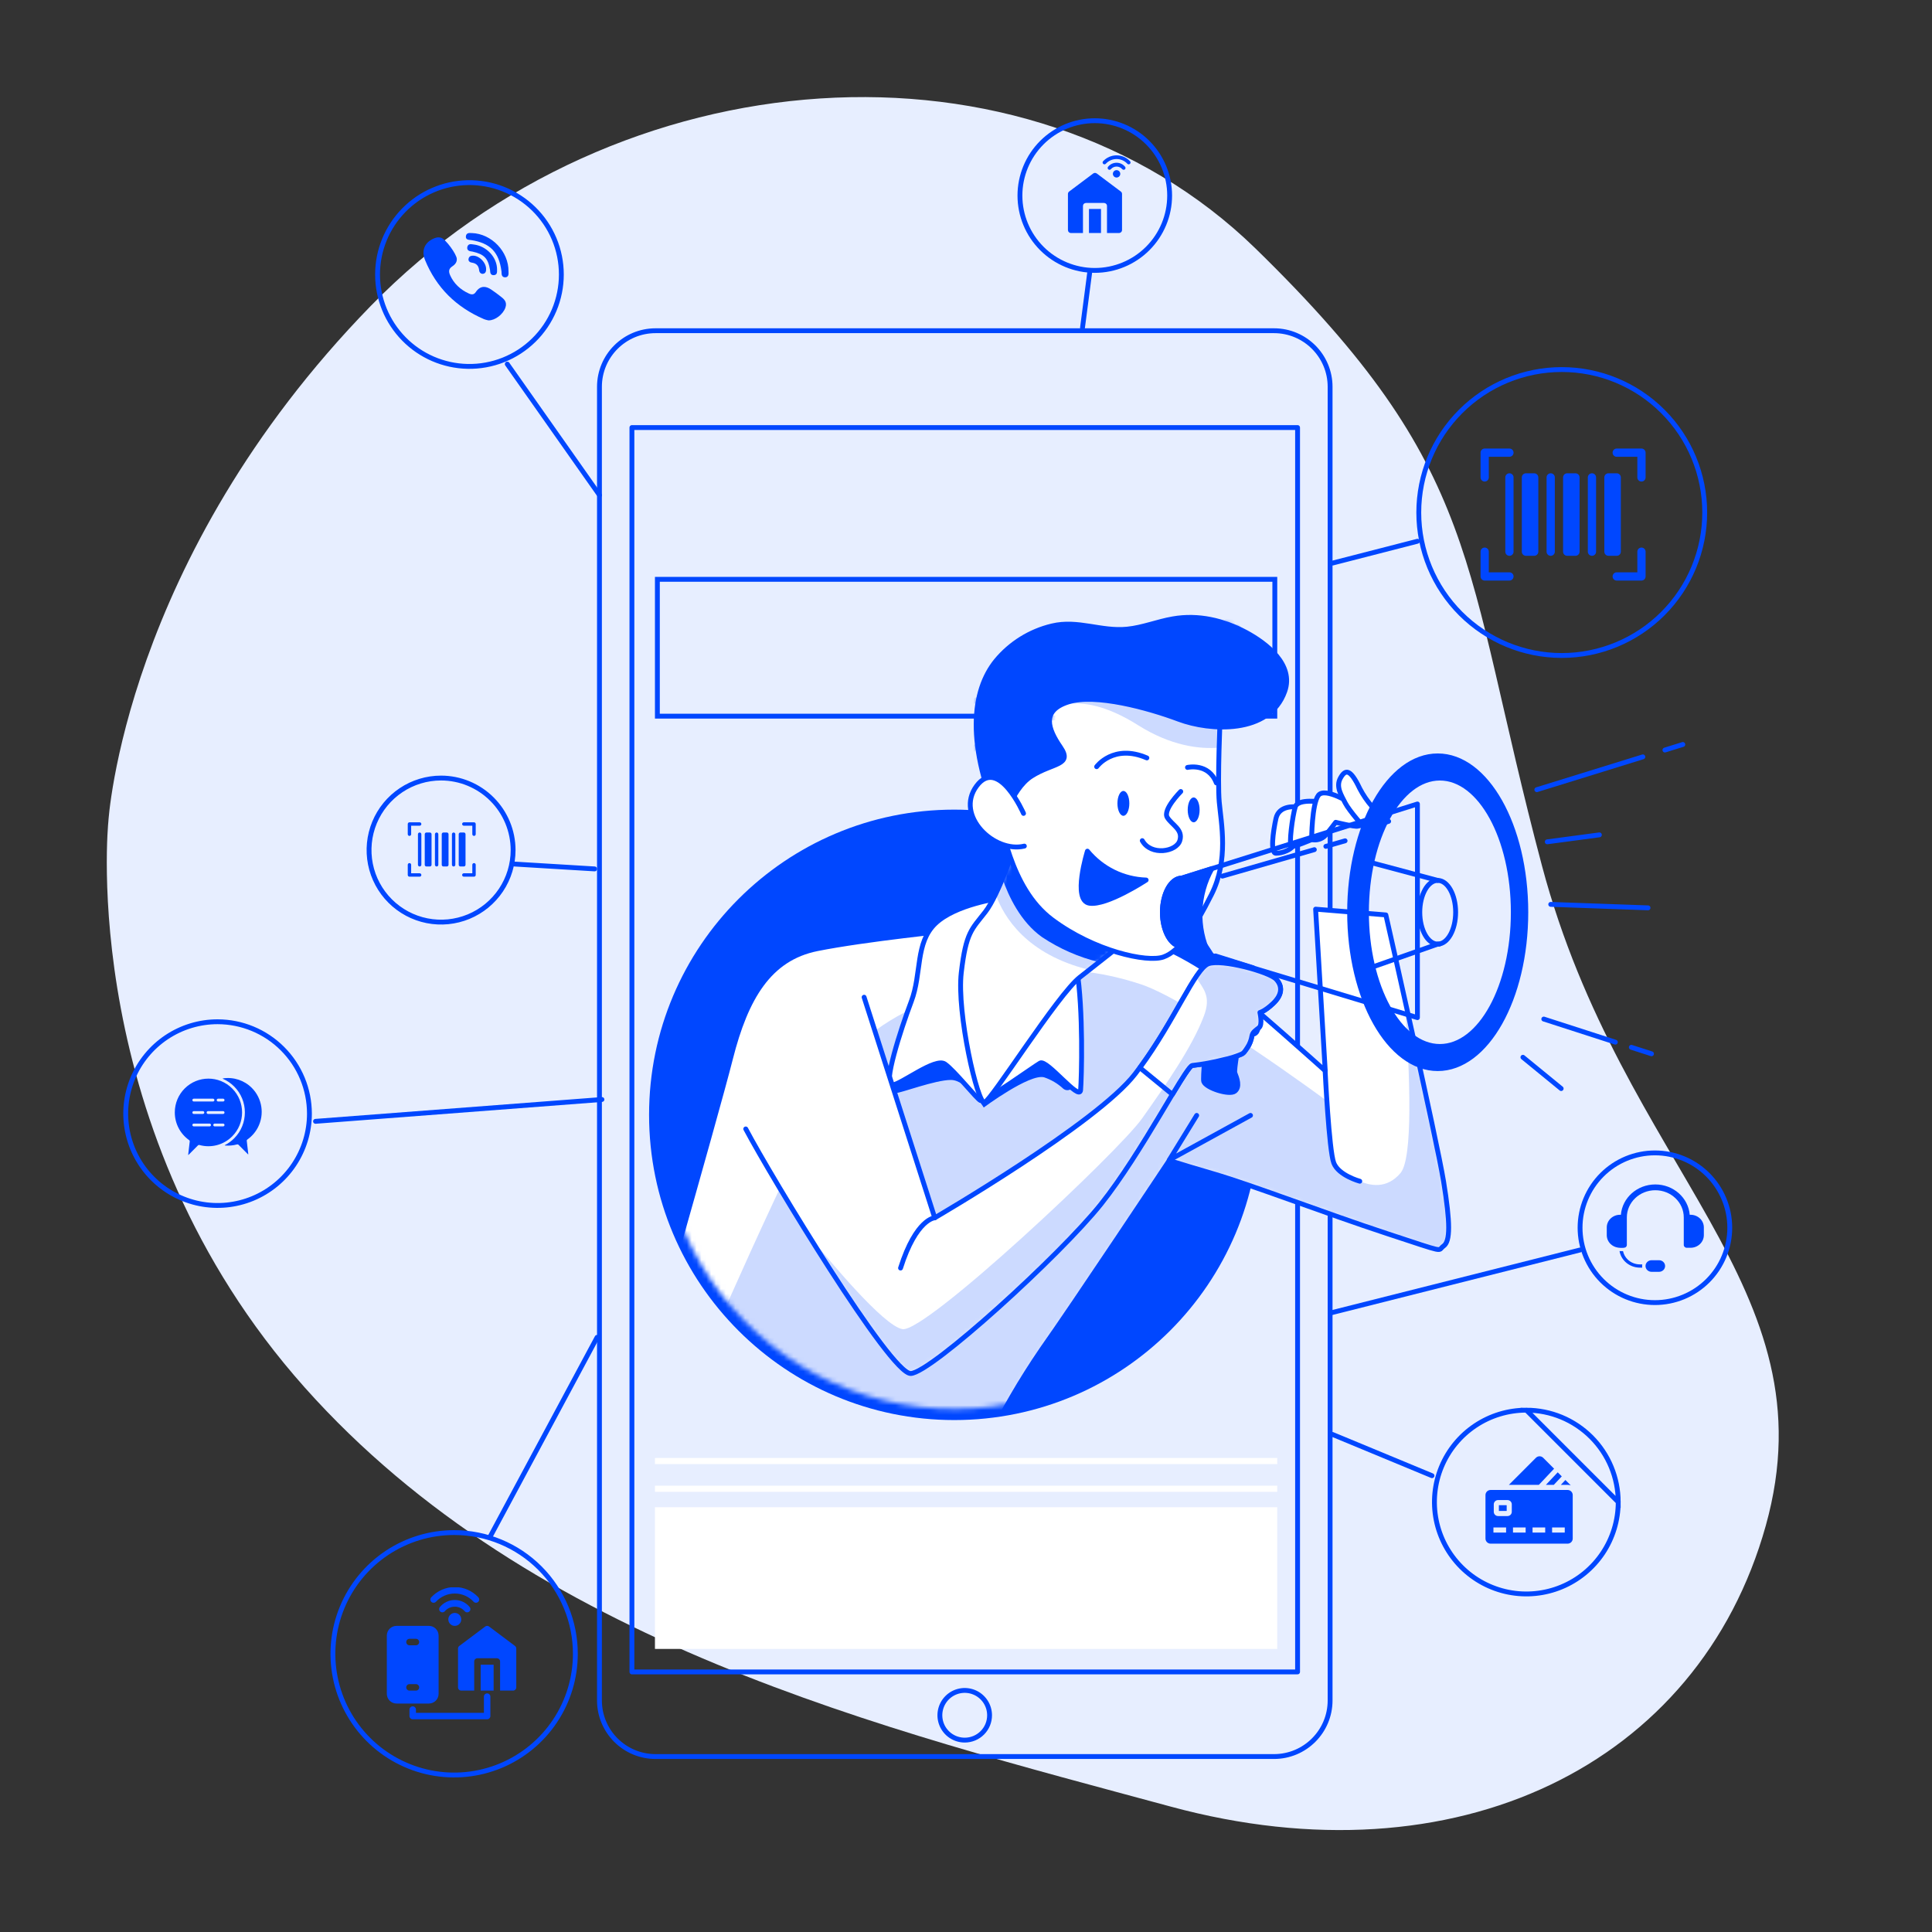 <svg width="398" height="398" viewBox="0 0 398 398" fill="none" xmlns="http://www.w3.org/2000/svg">
<rect x="0" y="0" width="398" height="398" fill="#333333" stroke="none"/>
<path d="M22.317 169.318C22.317 169.318 15.718 232.998 62.754 285.805C109.789 338.612 182.536 356.291 241.217 372.179C299.898 388.067 349.966 363.654 363.753 314.31C377.54 264.966 334.301 240.998 317.649 178.337C300.996 115.676 305.757 97.137 258.649 51.2C211.542 5.263 127.309 10.755 76.365 63.036C25.421 115.318 22.317 169.318 22.317 169.318Z" fill="#E7EEFF"/>
<path d="M106 178L122.5 179" stroke="#0047FF" stroke-linecap="round"/>
<path d="M34.31 213.674C37.422 211.594 41.08 210.485 44.822 210.485C49.839 210.491 54.649 212.486 58.196 216.034C61.743 219.581 63.739 224.391 63.745 229.408C63.745 233.15 62.635 236.808 60.556 239.92C58.477 243.032 55.522 245.457 52.064 246.889C48.606 248.321 44.802 248.696 41.131 247.966C37.461 247.236 34.089 245.434 31.443 242.787C28.796 240.141 26.994 236.769 26.264 233.099C25.534 229.428 25.909 225.623 27.341 222.166C28.773 218.708 31.198 215.753 34.31 213.674Z" stroke="#0047FF"/>
<path fill-rule="evenodd" clip-rule="evenodd" d="M42.848 228.898H45.961C46.121 228.898 46.25 229.028 46.25 229.189C46.25 229.349 46.121 229.479 45.961 229.479H42.848C42.689 229.479 42.559 229.349 42.559 229.189C42.559 229.028 42.689 228.898 42.848 228.898ZM48.247 223.83C51.179 226.776 51.179 231.552 48.247 234.498C47.685 235.063 47.034 235.539 46.317 235.902C46.301 235.91 46.293 235.927 46.296 235.944C46.3 235.961 46.313 235.974 46.331 235.975C47.177 236.054 48.032 235.977 48.848 235.749C48.952 235.721 49.057 235.752 49.128 235.824L49.129 235.823L51.086 237.79C51.098 237.802 51.115 237.805 51.13 237.797C51.145 237.79 51.154 237.775 51.152 237.758L50.833 235.017C50.82 234.9 50.877 234.792 50.971 234.736C50.972 234.735 50.972 234.735 50.973 234.734C51.874 234.095 52.617 233.244 53.131 232.252C54.53 229.551 54.009 226.256 51.88 224.117C50.345 222.574 48.14 221.813 45.915 222.158C45.898 222.161 45.885 222.174 45.883 222.192C45.88 222.209 45.89 222.225 45.906 222.232C46.786 222.613 47.579 223.158 48.247 223.83ZM41.798 228.898C41.958 228.898 42.087 229.028 42.087 229.189C42.087 229.349 41.958 229.479 41.798 229.479H39.916C39.757 229.479 39.627 229.349 39.627 229.189C39.627 229.028 39.757 228.898 39.916 228.898H41.798ZM36.009 229.164C36.009 230.322 36.29 231.414 36.788 232.374C37.301 233.366 38.045 234.217 38.946 234.857C38.947 234.857 38.947 234.858 38.948 234.858C39.041 234.915 39.099 235.023 39.086 235.139L38.767 237.881C38.765 237.897 38.774 237.913 38.789 237.92C38.804 237.927 38.821 237.924 38.833 237.912L40.79 235.946L40.791 235.946C40.862 235.875 40.967 235.843 41.071 235.872C43.503 236.551 46.079 235.856 47.839 234.088C50.545 231.368 50.545 226.959 47.839 224.24C45.133 221.521 40.745 221.521 38.038 224.24C36.784 225.5 36.009 227.241 36.009 229.164ZM39.916 231.463H43.174C43.334 231.463 43.463 231.593 43.463 231.753C43.463 231.913 43.334 232.043 43.174 232.043H39.916C39.757 232.043 39.627 231.913 39.627 231.753C39.627 231.593 39.757 231.463 39.916 231.463ZM44.224 231.463H45.961C46.121 231.463 46.25 231.593 46.25 231.753C46.25 231.913 46.121 232.043 45.961 232.043H44.224C44.064 232.043 43.935 231.913 43.935 231.753C43.935 231.593 44.064 231.463 44.224 231.463ZM43.88 226.915H39.916C39.757 226.915 39.627 226.785 39.627 226.624C39.627 226.464 39.757 226.334 39.916 226.334H43.88C44.039 226.334 44.169 226.464 44.169 226.624C44.169 226.785 44.039 226.915 43.88 226.915ZM44.93 226.915C44.77 226.915 44.641 226.785 44.641 226.624C44.641 226.464 44.77 226.334 44.93 226.334H45.961C46.121 226.334 46.25 226.464 46.25 226.624C46.25 226.785 46.121 226.915 45.961 226.915H44.93Z" fill="#0047FF"/>
<path d="M83.189 43.302C86.656 39.764 91.373 37.725 96.326 37.625C98.844 37.574 101.346 38.026 103.687 38.954C106.028 39.883 108.16 41.269 109.959 43.031C111.757 44.794 113.186 46.897 114.162 49.219C115.137 51.541 115.64 54.033 115.64 56.552C115.64 59.07 115.137 61.563 114.162 63.884C113.186 66.206 111.757 68.31 109.959 70.072C108.16 71.835 106.028 73.221 103.687 74.149C101.346 75.077 98.844 75.529 96.326 75.478C91.373 75.378 86.656 73.34 83.189 69.801C79.721 66.263 77.779 61.506 77.779 56.552C77.779 51.597 79.721 46.841 83.189 43.302Z" stroke="#0047FF"/>
<g clip-path="url(#clip0_45_1135)">
<path d="M102.398 55.553C102.419 53.016 100.258 50.689 97.58 50.367C97.526 50.361 97.468 50.352 97.407 50.341C97.274 50.319 97.137 50.297 96.999 50.297C96.45 50.297 96.303 50.682 96.264 50.913C96.227 51.136 96.263 51.324 96.371 51.471C96.553 51.718 96.872 51.762 97.129 51.797C97.205 51.807 97.276 51.817 97.335 51.831C99.742 52.368 100.552 53.214 100.948 55.599C100.958 55.658 100.962 55.73 100.967 55.806C100.984 56.091 101.02 56.684 101.658 56.684H101.658C101.711 56.684 101.768 56.68 101.827 56.671C102.421 56.581 102.403 56.038 102.394 55.778C102.391 55.704 102.389 55.635 102.395 55.589C102.397 55.577 102.398 55.565 102.398 55.553Z" fill="#0047FF"/>
<path d="M96.843 49.436C96.914 49.441 96.982 49.446 97.038 49.455C100.989 50.062 102.807 51.935 103.31 55.917C103.319 55.985 103.32 56.067 103.322 56.155C103.327 56.466 103.337 57.113 104.032 57.127L104.054 57.127C104.272 57.127 104.445 57.061 104.569 56.931C104.785 56.705 104.77 56.369 104.758 56.098C104.755 56.032 104.752 55.97 104.753 55.915C104.803 51.842 101.278 48.149 97.208 48.011C97.191 48.011 97.175 48.012 97.159 48.014C97.151 48.015 97.136 48.017 97.111 48.017C97.07 48.017 97.02 48.013 96.967 48.009C96.903 48.005 96.831 48 96.757 48C96.109 48 95.986 48.461 95.97 48.735C95.934 49.37 96.548 49.414 96.843 49.436Z" fill="#0047FF"/>
<path d="M103.12 61.064C103.035 61 102.949 60.934 102.867 60.868C102.436 60.521 101.977 60.201 101.533 59.891C101.441 59.827 101.349 59.763 101.257 59.698C100.688 59.299 100.177 59.105 99.694 59.105C99.044 59.105 98.476 59.464 98.008 60.173C97.801 60.487 97.549 60.64 97.239 60.64C97.056 60.64 96.847 60.588 96.62 60.484C94.785 59.652 93.474 58.376 92.725 56.692C92.362 55.878 92.48 55.345 93.117 54.912C93.479 54.666 94.153 54.209 94.106 53.333C94.052 52.338 91.856 49.345 90.932 49.005C90.54 48.861 90.129 48.859 89.707 49.001C88.643 49.359 87.88 49.986 87.5 50.816C87.132 51.618 87.149 52.56 87.548 53.54C88.702 56.372 90.324 58.841 92.369 60.879C94.371 62.874 96.832 64.508 99.683 65.736C99.94 65.846 100.21 65.906 100.406 65.95C100.473 65.966 100.531 65.978 100.574 65.99C100.597 65.996 100.621 66 100.645 66L100.667 66C100.667 66 100.667 66 100.667 66C102.008 66 103.618 64.775 104.113 63.378C104.546 62.154 103.755 61.55 103.12 61.064Z" fill="#0047FF"/>
<path d="M97.436 52.671C97.206 52.677 96.728 52.689 96.561 53.176C96.482 53.403 96.492 53.6 96.589 53.763C96.731 54 97.004 54.073 97.252 54.113C98.151 54.257 98.613 54.755 98.706 55.678C98.749 56.109 99.039 56.41 99.411 56.41C99.438 56.41 99.467 56.408 99.495 56.404C99.942 56.351 100.159 56.022 100.14 55.427C100.147 54.805 99.822 54.1 99.269 53.538C98.713 52.974 98.044 52.657 97.436 52.671Z" fill="#0047FF"/>
</g>
<path d="M79.68 319.924C83.787 317.18 88.615 315.716 93.554 315.716C100.177 315.716 106.529 318.347 111.212 323.03C115.895 327.713 118.526 334.065 118.526 340.688C118.526 345.627 117.061 350.455 114.318 354.562C111.574 358.668 107.673 361.869 103.11 363.759C98.547 365.649 93.526 366.144 88.682 365.18C83.838 364.216 79.389 361.838 75.896 358.346C72.404 354.853 70.025 350.404 69.062 345.56C68.098 340.716 68.593 335.694 70.483 331.131C72.373 326.568 75.574 322.668 79.68 319.924Z" stroke="#0047FF"/>
<g clip-path="url(#clip1_45_1135)">
<path d="M90.354 348.938V336.938C90.353 335.833 89.458 334.939 88.354 334.938H81.688C80.584 334.939 79.689 335.833 79.688 336.938V348.938C79.689 350.042 80.584 350.936 81.688 350.938H88.354C89.458 350.936 90.353 350.042 90.354 348.938ZM85.688 348.271H84.354C83.986 348.271 83.688 347.972 83.688 347.604C83.688 347.236 83.986 346.938 84.354 346.938H85.688C86.056 346.938 86.354 347.236 86.354 347.604C86.354 347.972 86.056 348.271 85.688 348.271ZM85.688 338.938H84.354C83.986 338.938 83.688 338.639 83.688 338.271C83.688 337.903 83.986 337.604 84.354 337.604H85.688C86.056 337.604 86.354 337.903 86.354 338.271C86.354 338.639 86.056 338.938 85.688 338.938Z" fill="#0047FF"/>
<path d="M99.021 342.938H101.688V348.271H99.021V342.938Z" fill="#0047FF"/>
<path d="M106.087 339.071L100.754 335.071C100.517 334.892 100.191 334.892 99.954 335.071L94.621 339.071C94.453 339.197 94.354 339.394 94.354 339.604V347.604C94.354 347.781 94.424 347.951 94.549 348.076C94.674 348.201 94.844 348.271 95.02 348.271H97.687V342.271C97.687 342.094 97.757 341.924 97.882 341.799C98.007 341.674 98.177 341.604 98.354 341.604H102.354C102.531 341.604 102.7 341.674 102.825 341.799C102.95 341.924 103.021 342.094 103.021 342.271V348.271H105.687C105.864 348.271 106.034 348.201 106.159 348.076C106.284 347.951 106.354 347.781 106.354 347.604V339.604C106.354 339.394 106.255 339.197 106.087 339.071Z" fill="#0047FF"/>
<path d="M100.354 348.847C100.177 348.847 100.007 348.917 99.882 349.042C99.757 349.167 99.687 349.337 99.687 349.514V352.847H85.687V352.181C85.687 351.813 85.389 351.514 85.02 351.514C84.652 351.514 84.354 351.813 84.354 352.181V353.514C84.354 353.691 84.424 353.86 84.549 353.986C84.674 354.111 84.844 354.181 85.02 354.181H100.354C100.531 354.181 100.7 354.111 100.825 353.986C100.95 353.86 101.021 353.691 101.021 353.514V349.514C101.021 349.337 100.95 349.167 100.825 349.042C100.7 348.917 100.531 348.847 100.354 348.847Z" fill="#0047FF"/>
<path d="M95.021 333.604C95.021 334.341 94.424 334.938 93.688 334.938C92.951 334.938 92.355 334.341 92.355 333.604C92.355 332.868 92.951 332.271 93.688 332.271C94.424 332.271 95.021 332.868 95.021 333.604Z" fill="#0047FF"/>
<path d="M96.241 332.152C96.499 332.152 96.734 332.002 96.844 331.768C96.954 331.534 96.919 331.258 96.754 331.059C96.002 330.138 94.876 329.604 93.687 329.604C92.499 329.604 91.373 330.138 90.621 331.059C90.386 331.343 90.425 331.763 90.708 331.998C90.992 332.233 91.412 332.194 91.647 331.911C92.161 331.321 92.905 330.983 93.687 330.983C94.47 330.983 95.213 331.321 95.728 331.911C95.854 332.064 96.042 332.152 96.241 332.152Z" fill="#0047FF"/>
<path d="M89.809 329.966C90.809 328.885 92.215 328.271 93.688 328.271C95.16 328.271 96.566 328.885 97.567 329.966C97.729 330.14 97.973 330.214 98.205 330.159C98.438 330.105 98.623 329.931 98.692 329.702C98.76 329.474 98.702 329.226 98.538 329.053C97.285 327.704 95.528 326.938 93.688 326.938C91.847 326.938 90.09 327.704 88.837 329.053C88.674 329.226 88.615 329.474 88.683 329.702C88.752 329.931 88.938 330.105 89.17 330.159C89.402 330.214 89.646 330.14 89.809 329.966Z" fill="#0047FF"/>
</g>
<path d="M314.438 290.5C310.693 290.499 307.032 291.608 303.918 293.687C300.804 295.767 298.376 298.723 296.942 302.182C295.509 305.642 295.133 309.449 295.863 313.122C296.594 316.794 298.397 320.168 301.045 322.816C303.693 325.464 307.066 327.267 310.739 327.997C314.412 328.728 318.219 328.352 321.678 326.918C325.138 325.485 328.094 323.057 330.174 319.943C332.253 316.829 333.362 313.168 333.361 309.423L314.438 290.5ZM314.438 290.5C319.455 290.506 324.264 292.502 327.812 296.049C331.359 299.597 333.354 304.406 333.361 309.423L314.438 290.5Z" stroke="#0047FF"/>
<g clip-path="url(#clip2_45_1135)">
<path d="M308.777 310.076H310.382V311.261H308.777V310.076Z" fill="#0047FF"/>
<path d="M322.933 306.94H307.067C306.485 306.94 306.014 307.411 306.014 307.993V316.947C306.014 317.528 306.485 318 307.067 318H322.933C323.515 318 323.987 317.528 323.987 316.947V307.993C323.987 307.411 323.515 306.94 322.933 306.94ZM310.261 315.715H307.654V314.662H310.261V315.715ZM311.435 311.436C311.435 311.92 311.041 312.314 310.557 312.314H308.602C308.118 312.314 307.724 311.92 307.724 311.436V309.901C307.724 309.417 308.118 309.023 308.602 309.023H310.557C311.041 309.023 311.435 309.417 311.435 309.901L311.435 311.436ZM314.289 315.715H311.683V314.662H314.289V315.715ZM318.318 315.715H315.711V314.662H318.318V315.715ZM322.346 315.715H319.739V314.662H322.346V315.715Z" fill="#0047FF"/>
<path d="M320.151 302.558L317.901 300.308C317.49 299.897 316.823 299.897 316.412 300.308L310.833 305.887H317.012L320.151 302.558Z" fill="#0047FF"/>
<path d="M320.086 305.887L321.733 304.14L320.896 303.303L318.46 305.887H320.086Z" fill="#0047FF"/>
<path d="M322.934 305.887C323.16 305.887 323.378 305.923 323.582 305.989L322.478 304.885L321.534 305.887L322.934 305.887Z" fill="#0047FF"/>
</g>
<path d="M321.727 135.033C313.916 135.033 306.425 131.93 300.902 126.407C295.378 120.884 292.275 113.393 292.275 105.581C292.275 97.77 295.378 90.279 300.902 84.756C306.425 79.232 313.916 76.129 321.727 76.129C329.539 76.129 337.03 79.232 342.553 84.756C348.076 90.279 351.179 97.77 351.179 105.581C351.179 113.393 348.076 120.884 342.553 126.407C337.03 131.93 329.539 135.033 321.727 135.033Z" stroke="#0047FF" stroke-linecap="round" stroke-linejoin="round"/>
<g clip-path="url(#clip3_45_1135)">
<path d="M310.95 92.4H305.85C305.381 92.4 305 92.781 305 93.25V98.35C305 98.819 305.381 99.2 305.85 99.2C306.32 99.2 306.7 98.819 306.7 98.35V94.1H310.95C311.42 94.1 311.8 93.719 311.8 93.25C311.8 92.781 311.42 92.4 310.95 92.4Z" fill="#0047FF"/>
<path d="M310.95 117.9H306.7V113.65C306.7 113.18 306.32 112.8 305.85 112.8C305.381 112.8 305 113.18 305 113.65V118.75C305 119.219 305.381 119.6 305.85 119.6H310.95C311.42 119.6 311.8 119.219 311.8 118.75C311.8 118.28 311.42 117.9 310.95 117.9Z" fill="#0047FF"/>
<path d="M338.15 92.4H333.05C332.58 92.4 332.2 92.781 332.2 93.25C332.2 93.719 332.58 94.1 333.05 94.1H337.3V98.35C337.3 98.819 337.68 99.2 338.15 99.2C338.619 99.2 339 98.819 339 98.35V93.25C339 92.781 338.619 92.4 338.15 92.4Z" fill="#0047FF"/>
<path d="M338.15 112.8C337.68 112.8 337.3 113.18 337.3 113.65V117.9H333.05C332.58 117.9 332.2 118.28 332.2 118.75C332.2 119.219 332.58 119.6 333.05 119.6H338.15C338.619 119.6 339 119.219 339 118.75V113.65C339 113.18 338.619 112.8 338.15 112.8Z" fill="#0047FF"/>
<path d="M310.95 97.5C310.481 97.5 310.1 97.881 310.1 98.35V113.65C310.1 114.12 310.481 114.5 310.95 114.5C311.42 114.5 311.8 114.12 311.8 113.65V98.35C311.8 97.881 311.42 97.5 310.95 97.5Z" fill="#0047FF"/>
<path d="M314.35 97.5H316.05C316.519 97.5 316.9 97.881 316.9 98.35V113.65C316.9 114.12 316.519 114.5 316.05 114.5H314.35C313.88 114.5 313.5 114.12 313.5 113.65V98.35C313.5 97.881 313.88 97.5 314.35 97.5Z" fill="#0047FF"/>
<path d="M319.45 97.5C318.98 97.5 318.6 97.881 318.6 98.35V113.65C318.6 114.12 318.98 114.5 319.45 114.5C319.919 114.5 320.3 114.12 320.3 113.65V98.35C320.3 97.881 319.919 97.5 319.45 97.5Z" fill="#0047FF"/>
<path d="M322.85 97.5H324.55C325.019 97.5 325.4 97.881 325.4 98.35V113.65C325.4 114.12 325.019 114.5 324.55 114.5H322.85C322.381 114.5 322 114.12 322 113.65V98.35C322 97.881 322.381 97.5 322.85 97.5Z" fill="#0047FF"/>
<path d="M327.95 97.5C327.481 97.5 327.1 97.881 327.1 98.35V113.65C327.1 114.12 327.481 114.5 327.95 114.5C328.42 114.5 328.8 114.12 328.8 113.65V98.35C328.8 97.881 328.42 97.5 327.95 97.5Z" fill="#0047FF"/>
<path d="M331.35 97.5H333.05C333.519 97.5 333.9 97.881 333.9 98.35V113.65C333.9 114.12 333.519 114.5 333.05 114.5H331.35C330.881 114.5 330.5 114.12 330.5 113.65V98.35C330.5 97.881 330.881 97.5 331.35 97.5Z" fill="#0047FF"/>
</g>
<path d="M82.619 162.782C85.059 161.151 87.928 160.281 90.863 160.281C94.797 160.285 98.569 161.85 101.351 164.632C104.133 167.414 105.698 171.186 105.702 175.12C105.702 178.055 104.832 180.924 103.201 183.364C101.571 185.804 99.253 187.706 96.542 188.829C93.831 189.952 90.847 190.246 87.968 189.674C85.09 189.101 82.446 187.688 80.371 185.613C78.295 183.537 76.882 180.893 76.309 178.015C75.737 175.136 76.031 172.153 77.154 169.441C78.277 166.73 80.179 164.412 82.619 162.782Z" stroke="#0047FF"/>
<path d="M65 231L124 226.5" stroke="#0047FF" stroke-linecap="round"/>
<g clip-path="url(#clip4_45_1135)">
<path d="M86.45 169.4H84.35C84.157 169.4 84 169.557 84 169.75V171.85C84 172.043 84.157 172.2 84.35 172.2C84.543 172.2 84.7 172.043 84.7 171.85V170.1H86.45C86.643 170.1 86.8 169.943 86.8 169.75C86.8 169.557 86.643 169.4 86.45 169.4Z" fill="#0047FF"/>
<path d="M86.45 179.9H84.7V178.15C84.7 177.957 84.543 177.8 84.35 177.8C84.157 177.8 84 177.957 84 178.15V180.25C84 180.443 84.157 180.6 84.35 180.6H86.45C86.643 180.6 86.8 180.443 86.8 180.25C86.8 180.057 86.643 179.9 86.45 179.9Z" fill="#0047FF"/>
<path d="M97.65 169.4H95.55C95.357 169.4 95.2 169.557 95.2 169.75C95.2 169.943 95.357 170.1 95.55 170.1H97.3V171.85C97.3 172.043 97.457 172.2 97.65 172.2C97.844 172.2 98 172.043 98 171.85V169.75C98 169.557 97.844 169.4 97.65 169.4Z" fill="#0047FF"/>
<path d="M97.65 177.8C97.457 177.8 97.3 177.957 97.3 178.15V179.9H95.55C95.357 179.9 95.2 180.057 95.2 180.25C95.2 180.443 95.357 180.6 95.55 180.6H97.65C97.844 180.6 98 180.443 98 180.25V178.15C98 177.957 97.844 177.8 97.65 177.8Z" fill="#0047FF"/>
<path d="M86.45 171.5C86.257 171.5 86.1 171.657 86.1 171.85V178.15C86.1 178.343 86.257 178.5 86.45 178.5C86.643 178.5 86.8 178.343 86.8 178.15V171.85C86.8 171.657 86.643 171.5 86.45 171.5Z" fill="#0047FF"/>
<path d="M87.85 171.5H88.55C88.743 171.5 88.9 171.657 88.9 171.85V178.15C88.9 178.343 88.743 178.5 88.55 178.5H87.85C87.657 178.5 87.5 178.343 87.5 178.15V171.85C87.5 171.657 87.657 171.5 87.85 171.5Z" fill="#0047FF"/>
<path d="M89.95 171.5C89.757 171.5 89.6 171.657 89.6 171.85V178.15C89.6 178.343 89.757 178.5 89.95 178.5C90.143 178.5 90.3 178.343 90.3 178.15V171.85C90.3 171.657 90.143 171.5 89.95 171.5Z" fill="#0047FF"/>
<path d="M91.35 171.5H92.05C92.243 171.5 92.4 171.657 92.4 171.85V178.15C92.4 178.343 92.243 178.5 92.05 178.5H91.35C91.157 178.5 91 178.343 91 178.15V171.85C91 171.657 91.157 171.5 91.35 171.5Z" fill="#0047FF"/>
<path d="M93.45 171.5C93.257 171.5 93.1 171.657 93.1 171.85V178.15C93.1 178.343 93.257 178.5 93.45 178.5C93.643 178.5 93.8 178.343 93.8 178.15V171.85C93.8 171.657 93.643 171.5 93.45 171.5Z" fill="#0047FF"/>
<path d="M94.85 171.5H95.55C95.743 171.5 95.9 171.657 95.9 171.85V178.15C95.9 178.343 95.743 178.5 95.55 178.5H94.85C94.657 178.5 94.5 178.343 94.5 178.15V171.85C94.5 171.657 94.657 171.5 94.85 171.5Z" fill="#0047FF"/>
</g>
<path d="M340.92 268.34C338.895 268.34 336.89 267.941 335.019 267.166C333.148 266.391 331.448 265.255 330.016 263.824C328.585 262.392 327.449 260.692 326.674 258.821C325.899 256.95 325.5 254.945 325.5 252.92C325.5 248.83 327.125 244.908 330.016 242.016C332.908 239.125 336.83 237.5 340.92 237.5C345.01 237.5 348.932 239.125 351.824 242.016C354.715 244.908 356.34 248.83 356.34 252.92C356.34 254.945 355.941 256.95 355.166 258.821C354.391 260.692 353.255 262.392 351.824 263.824C350.392 265.255 348.692 266.391 346.821 267.166C344.95 267.941 342.945 268.34 340.92 268.34Z" stroke="#0047FF"/>
<path fill-rule="evenodd" clip-rule="evenodd" d="M343.018 260.805C343.018 260.145 342.458 259.61 341.766 259.61H340.234C339.902 259.61 339.583 259.735 339.349 259.96C339.114 260.184 338.982 260.488 338.982 260.805C338.982 261.465 339.542 262 340.234 262H341.766C342.458 262 343.018 261.465 343.018 260.805ZM333.631 257.723C333.84 257.738 334.093 257.747 334.347 257.733C334.483 258.388 334.819 258.996 335.321 259.475C335.987 260.112 336.891 260.469 337.833 260.469H338.311C338.29 260.579 338.279 260.691 338.279 260.805C338.279 260.919 338.29 261.032 338.31 261.14H337.833C336.704 261.14 335.622 260.712 334.824 259.95C334.187 259.342 333.773 258.561 333.631 257.723ZM333.274 257.008C332.719 256.919 332.202 256.667 331.799 256.282C331.287 255.793 331 255.131 331 254.44V252.853C331 252.163 331.287 251.5 331.799 251.012C332.31 250.524 333.004 250.249 333.727 250.249H333.909C334.199 246.752 337.263 244 341 244C344.737 244 347.801 246.752 348.091 250.249H348.273C348.996 250.249 349.69 250.524 350.201 251.012C350.713 251.5 351 252.163 351 252.853V254.44C351 255.131 350.713 255.793 350.201 256.282C349.69 256.77 348.996 257.045 348.273 257.045H347.468C347.135 257.045 346.864 256.786 346.864 256.467V250.793C346.864 247.701 344.239 245.194 341 245.194C337.761 245.194 335.136 247.701 335.136 250.793V256.467C335.136 256.692 335.001 256.887 334.804 256.983C334.263 257.162 333.423 257.032 333.274 257.008Z" fill="#0047FF"/>
<path d="M225.531 55.706C221.441 55.706 217.519 54.081 214.627 51.189C211.735 48.297 210.111 44.375 210.111 40.285C210.111 36.196 211.735 32.274 214.627 29.382C217.519 26.49 221.441 24.866 225.531 24.866C229.62 24.866 233.543 26.49 236.434 29.382C239.326 32.274 240.951 36.196 240.951 40.285C240.951 44.375 239.326 48.297 236.434 51.189C233.543 54.081 229.62 55.706 225.531 55.706Z" stroke="#0047FF"/>
<path d="M224.333 43.048H226.809V48H224.333V43.048Z" fill="#0047FF"/>
<path d="M230.895 39.458L225.943 35.743C225.723 35.578 225.42 35.578 225.2 35.743L220.248 39.458C220.092 39.574 220 39.758 220 39.953V47.381C220 47.545 220.065 47.703 220.181 47.819C220.297 47.935 220.455 48.001 220.619 48H223.095V42.429C223.095 42.265 223.16 42.107 223.276 41.991C223.392 41.875 223.55 41.81 223.714 41.81H227.429C227.593 41.81 227.75 41.875 227.866 41.991C227.982 42.107 228.048 42.265 228.047 42.429V48H230.524C230.688 48.001 230.845 47.935 230.961 47.819C231.078 47.703 231.143 47.545 231.143 47.381V39.953C231.143 39.758 231.051 39.574 230.895 39.458Z" fill="#0047FF"/>
<path d="M230.781 35.81C230.781 36.23 230.439 36.572 230.019 36.572C229.598 36.572 229.257 36.23 229.257 35.81C229.257 35.389 229.598 35.048 230.019 35.048C230.439 35.048 230.781 35.389 230.781 35.81Z" fill="#0047FF"/>
<path d="M231.478 34.98C231.625 34.98 231.76 34.894 231.823 34.761C231.885 34.627 231.865 34.469 231.771 34.355C231.341 33.829 230.698 33.524 230.019 33.524C229.339 33.524 228.696 33.829 228.267 34.355C228.132 34.517 228.154 34.758 228.316 34.892C228.478 35.026 228.718 35.004 228.853 34.842C229.147 34.505 229.572 34.312 230.019 34.312C230.466 34.312 230.891 34.505 231.185 34.842C231.257 34.929 231.364 34.98 231.478 34.98Z" fill="#0047FF"/>
<path d="M227.802 33.73C228.374 33.113 229.177 32.762 230.019 32.762C230.86 32.762 231.664 33.113 232.235 33.73C232.328 33.83 232.467 33.872 232.6 33.841C232.733 33.81 232.839 33.711 232.878 33.58C232.917 33.449 232.884 33.308 232.79 33.209C232.075 32.438 231.07 32 230.019 32C228.967 32 227.963 32.438 227.247 33.209C227.153 33.308 227.12 33.449 227.159 33.58C227.198 33.711 227.304 33.81 227.437 33.841C227.57 33.872 227.709 33.83 227.802 33.73Z" fill="#0047FF"/>
<path d="M203.855 353.352C203.855 352.34 203.555 351.35 202.992 350.508C202.429 349.666 201.629 349.01 200.694 348.623C199.758 348.236 198.729 348.135 197.735 348.333C196.742 348.531 195.83 349.019 195.115 349.736C194.399 350.453 193.913 351.365 193.716 352.359C193.519 353.352 193.622 354.382 194.011 355.317C194.399 356.252 195.056 357.051 195.899 357.612C196.742 358.173 197.732 358.472 198.745 358.471C199.417 358.471 200.082 358.338 200.702 358.081C201.323 357.824 201.887 357.446 202.361 356.971C202.836 356.496 203.212 355.931 203.469 355.31C203.725 354.69 203.856 354.024 203.855 353.352Z" stroke="#0047FF" stroke-linecap="round" stroke-linejoin="round"/>
<path d="M262.449 68.13H135.049C128.666 68.13 123.491 73.304 123.491 79.688V350.296C123.491 356.679 128.666 361.854 135.049 361.854H262.449C268.832 361.854 274.007 356.679 274.007 350.296V79.688C274.007 73.304 268.832 68.13 262.449 68.13Z" stroke="#0047FF" stroke-linecap="round" stroke-linejoin="round"/>
<path d="M267.305 88.077H130.178V344.421H267.305V88.077Z" stroke="#0047FF" stroke-linecap="round" stroke-linejoin="round"/>
<path d="M196.588 292.538C231.313 292.538 259.464 264.387 259.464 229.662C259.464 194.936 231.313 166.786 196.588 166.786C161.862 166.786 133.712 194.936 133.712 229.662C133.712 264.387 161.862 292.538 196.588 292.538Z" fill="#0047FF"/>
<path d="M135.422 147.532V119.343H262.618V147.532H135.422Z" stroke="#0047FF"/>
<path d="M263.118 310.496H134.922V339.685H263.118V310.496Z" fill="white"/>
<path d="M263.118 300.347H134.922V301.612H263.118V300.347Z" fill="white"/>
<path d="M263.118 306.054H134.922V307.32H263.118V306.054Z" fill="white"/>
<mask id="mask0_45_1135" style="mask-type:luminance" maskUnits="userSpaceOnUse" x="136" y="122" width="214" height="169">
<path d="M349.181 122.003H188.899V169.548C178.968 170.821 169.507 174.536 161.361 180.358C153.216 186.181 146.64 193.931 142.222 202.915C137.803 211.9 135.679 221.839 136.039 231.845C136.4 241.851 139.234 251.612 144.287 260.255C149.341 268.899 156.458 276.155 165.001 281.377C173.544 286.598 183.248 289.622 193.245 290.177C203.242 290.733 213.22 288.803 222.29 284.56C231.359 280.318 239.235 273.894 245.216 265.864H349.181V122.003Z" fill="white"/>
</mask>
<g mask="url(#mask0_45_1135)">
<path d="M130.544 288.948C130.544 288.948 147.324 230.522 150.492 218.032C153.66 205.543 158.452 197.416 168.338 195.434C178.224 193.452 196.477 191.613 196.477 191.613C196.477 191.613 212.341 190.021 223.835 190.817C235.329 191.613 245.845 197.758 251.393 201.961C256.941 206.164 273.004 220.595 273.004 220.595L271.022 187.291L285.493 188.477C285.493 188.477 296.001 234.868 297.386 243.401C298.771 251.934 298.779 255.699 297.386 256.686C295.993 257.673 298.381 258.278 285.692 254.107C273.004 249.936 258.135 244.197 250.008 241.817C241.88 239.437 240.885 239.039 240.885 239.039C240.885 239.039 220.985 268.984 214.657 277.907C210.314 284.243 206.45 290.895 203.099 297.807" fill="white"/>
<mask id="mask1_45_1135" style="mask-type:luminance" maskUnits="userSpaceOnUse" x="130" y="187" width="169" height="111">
<path d="M130.544 288.948C130.544 288.948 147.324 230.522 150.492 218.032C153.66 205.543 158.452 197.416 168.338 195.434C178.224 193.452 196.477 191.613 196.477 191.613C196.477 191.613 212.341 190.021 223.835 190.817C235.329 191.613 245.845 197.758 251.393 201.961C256.941 206.164 273.004 220.595 273.004 220.595L271.022 187.291L285.493 188.477C285.493 188.477 296.001 234.868 297.386 243.401C298.771 251.934 298.779 255.699 297.386 256.686C295.993 257.673 298.381 258.278 285.692 254.107C273.004 249.936 258.135 244.197 250.008 241.817C241.88 239.437 240.885 239.039 240.885 239.039C240.885 239.039 220.985 268.984 214.657 277.907C210.314 284.243 206.45 290.895 203.099 297.807" fill="white"/>
</mask>
<g mask="url(#mask1_45_1135)">
<path opacity="0.2" d="M297.362 256.622C298.755 255.635 298.755 251.846 297.362 243.337C296.566 238.251 292.466 219.696 289.314 205.543C290.564 222.259 291.049 238.593 288.518 241.642C282.946 248.233 274.803 239.572 274.803 239.572L273.251 226.725C273.251 226.725 245.502 206.259 235.091 202.789C224.679 199.318 213.599 198.626 202.829 202.096C192.059 205.567 183.056 209.038 176.465 215.628C169.874 222.219 147.013 274.946 147.013 274.946L144.426 290.604L203.076 297.704C206.426 290.792 210.29 284.14 214.633 277.804C221.001 268.881 240.862 238.935 240.862 238.935C240.862 238.935 241.857 239.333 249.984 241.713C258.111 244.093 272.98 249.84 285.669 254.004C298.357 258.167 295.977 257.617 297.362 256.622Z" fill="#0047FF"/>
</g>
<path d="M130.544 288.948C130.544 288.948 147.324 230.522 150.492 218.032C153.66 205.543 158.452 197.416 168.338 195.434C178.224 193.452 196.477 191.613 196.477 191.613C196.477 191.613 212.341 190.021 223.835 190.817C235.329 191.613 245.845 197.758 251.393 201.961C256.941 206.164 273.004 220.595 273.004 220.595L271.022 187.291L285.493 188.477C285.493 188.477 296.001 234.868 297.386 243.401C298.771 251.934 298.779 255.699 297.386 256.686C295.993 257.673 298.381 258.278 285.692 254.107C273.004 249.936 258.135 244.197 250.008 241.817C241.88 239.437 240.885 239.039 240.885 239.039C240.885 239.039 220.985 268.984 214.657 277.907C210.314 284.243 206.45 290.895 203.099 297.807" stroke="#0047FF" stroke-linecap="round" stroke-linejoin="round"/>
<path d="M246.521 229.781L240.862 238.983L257.61 229.781" stroke="#0047FF" stroke-linecap="round" stroke-linejoin="round"/>
<path d="M272.98 220.54C272.98 220.54 273.776 236.993 274.763 239.572C275.75 242.151 280.12 243.337 280.12 243.337" fill="white"/>
<path d="M272.98 220.54C272.98 220.54 273.776 236.993 274.763 239.572C275.75 242.151 280.12 243.337 280.12 243.337" stroke="#0047FF" stroke-linecap="round" stroke-linejoin="round"/>
<path d="M185.619 220.038C185.619 220.038 183.454 225.173 184.537 225.173C185.619 225.173 192.648 222.474 195.895 222.474C199.143 222.474 202.653 228.15 202.653 228.15C202.653 228.15 212.118 221.121 215.095 221.933C216.553 222.421 217.89 223.213 219.019 224.257C219.207 224.421 219.438 224.529 219.685 224.567C219.931 224.605 220.183 224.573 220.413 224.474C220.642 224.375 220.838 224.213 220.979 224.007C221.119 223.801 221.199 223.559 221.208 223.31C221.264 221.853 221.312 219.863 221.312 217.332C221.312 211.386 216.178 195.163 206.713 194.351C197.249 193.54 195.625 200.298 191.589 208.409C187.553 216.52 185.619 220.038 185.619 220.038Z" fill="#0047FF"/>
<path d="M205.973 185.054C205.973 185.054 196.851 186.264 192.687 190.244C188.524 194.224 189.909 200.552 187.728 206.299C185.547 212.047 181.782 223.748 183.748 223.549C185.715 223.35 192.672 217.802 194.654 219.187C196.636 220.572 201.197 226.351 201.993 226.717C202.789 227.083 212.898 219.784 214.283 218.988C215.668 218.192 222.41 226.948 222.609 224.56C222.808 222.172 223.206 208.106 221.813 199.581C220.42 191.056 210.534 185.253 205.973 185.054Z" fill="white" stroke="#0047FF" stroke-linecap="round" stroke-linejoin="round"/>
<path d="M209.141 173.95C209.141 173.95 205.774 184.258 202.98 187.856C200.186 191.454 199 192.019 198.029 200.345C197.058 208.671 201.396 227.505 202.805 227.107C204.214 226.709 217.873 204.906 222.434 201.332C226.995 197.758 231.755 194.001 231.755 194.001C231.755 194.001 220.651 190.626 216.886 185.874C214.041 182.077 211.454 178.093 209.141 173.95Z" fill="white"/>
<mask id="mask2_45_1135" style="mask-type:luminance" maskUnits="userSpaceOnUse" x="197" y="173" width="35" height="55">
<path d="M209.141 173.95C209.141 173.95 205.774 184.258 202.98 187.856C200.186 191.454 199 192.019 198.029 200.345C197.058 208.671 201.396 227.505 202.805 227.107C204.214 226.709 217.873 204.906 222.434 201.332C226.995 197.758 231.755 194.001 231.755 194.001C231.755 194.001 220.651 190.626 216.886 185.874C214.041 182.077 211.454 178.093 209.141 173.95Z" fill="white"/>
</mask>
<g mask="url(#mask2_45_1135)">
<path opacity="0.2" d="M224.401 199.796C228.261 196.763 231.748 194.009 231.748 194.009C231.748 194.009 220.643 190.634 216.878 185.882C214.037 182.092 211.452 178.117 209.141 173.982C207.986 177.471 206.639 180.894 205.105 184.234C206.785 188.939 211.466 196.612 224.401 199.796Z" fill="#0047FF"/>
<path d="M216.878 185.85C214.037 182.06 211.452 178.085 209.141 173.95C209.141 173.95 208.011 177.413 206.522 181.018C207.756 184.592 210.232 189.91 214.666 193.046C218.251 195.438 222.227 197.184 226.414 198.204L231.748 194.001C231.748 194.001 220.643 190.602 216.878 185.85Z" fill="#0047FF"/>
</g>
<path d="M209.141 173.95C209.141 173.95 205.774 184.258 202.98 187.856C200.186 191.454 199 192.019 198.029 200.345C197.058 208.671 201.396 227.505 202.805 227.107C204.214 226.709 217.873 204.906 222.434 201.332C226.995 197.758 231.755 194.001 231.755 194.001C231.755 194.001 220.651 190.626 216.886 185.874C214.041 182.077 211.454 178.093 209.141 173.95Z" stroke="#0047FF" stroke-linecap="round" stroke-linejoin="round"/>
<path d="M251.369 147.586C251.369 147.586 250.78 160.872 251.17 165.226C251.56 169.58 253.152 177.166 249.578 184.258C246.004 191.35 243.035 195.959 239.667 197.145C236.3 198.331 225.395 195.959 216.671 189.416C207.947 182.873 206.363 169.397 204.97 165.035C203.577 160.673 205.169 145.803 214.092 141.043C221.316 137.324 229.699 136.543 237.486 138.862C242.254 140.446 251.369 147.586 251.369 147.586Z" fill="white"/>
<mask id="mask3_45_1135" style="mask-type:luminance" maskUnits="userSpaceOnUse" x="204" y="137" width="48" height="61">
<path d="M251.369 147.586C251.369 147.586 250.78 160.872 251.17 165.226C251.56 169.58 253.152 177.166 249.578 184.258C246.004 191.35 243.035 195.959 239.667 197.145C236.3 198.331 225.395 195.959 216.671 189.416C207.947 182.873 206.363 169.397 204.97 165.035C203.577 160.673 205.169 145.803 214.092 141.043C221.316 137.324 229.699 136.543 237.486 138.862C242.254 140.446 251.369 147.586 251.369 147.586Z" fill="white"/>
</mask>
<g mask="url(#mask3_45_1135)">
<path opacity="0.2" d="M214.124 141.043C212.851 141.732 211.698 142.622 210.709 143.678L215.302 146.942C215.302 146.942 221.2 141.043 234.406 149.369C241.22 153.668 247.094 154.36 251.194 154.018C251.289 150.484 251.416 147.586 251.416 147.586C251.416 147.586 242.302 140.422 237.542 138.83C229.743 136.515 221.351 137.308 214.124 141.043Z" fill="#0047FF"/>
</g>
<path d="M251.369 147.586C251.369 147.586 250.78 160.872 251.17 165.226C251.56 169.58 253.152 177.166 249.578 184.258C246.004 191.35 243.035 195.959 239.667 197.145C236.3 198.331 225.395 195.959 216.671 189.416C207.947 182.873 206.363 169.397 204.97 165.035C203.577 160.673 205.169 145.803 214.092 141.043C221.316 137.324 229.699 136.543 237.486 138.862C242.254 140.446 251.369 147.586 251.369 147.586Z" stroke="#0047FF" stroke-linecap="round" stroke-linejoin="round"/>
<path d="M232.647 165.504C232.647 166.913 232.098 168.059 231.421 168.059C230.745 168.059 230.195 166.913 230.195 165.504C230.195 164.095 230.745 162.941 231.421 162.941C232.098 162.941 232.647 164.087 232.647 165.504Z" fill="#0047FF"/>
<path d="M247.126 166.834C247.126 168.251 246.577 169.397 245.9 169.397C245.224 169.397 244.674 168.251 244.674 166.834C244.674 165.417 245.224 164.279 245.9 164.279C246.577 164.279 247.126 165.425 247.126 166.834Z" fill="#0047FF"/>
<path d="M243.242 163.053C243.242 163.053 239.477 166.818 240.464 168.402C241.451 169.986 243.759 170.877 243.043 173.178C242.326 175.478 237.097 176.362 235.313 173.178" stroke="#0047FF" stroke-linecap="round" stroke-linejoin="round"/>
<path d="M224.011 175.343C225.489 177.137 227.333 178.595 229.419 179.62C231.505 180.646 233.786 181.214 236.11 181.289C236.11 181.289 227.975 186.638 224.409 186.065C220.842 185.492 224.011 175.343 224.011 175.343Z" fill="#0047FF" stroke="#0047FF" stroke-linecap="round" stroke-linejoin="round"/>
<path d="M225.913 157.942C225.913 157.942 229.367 153.166 236.261 156.135" stroke="#0047FF" stroke-linecap="round" stroke-linejoin="round"/>
<path d="M244.626 158.094C244.626 158.094 248.989 157.091 250.573 161.278" stroke="#0047FF" stroke-linecap="round" stroke-linejoin="round"/>
<path d="M206.371 170.384C206.371 170.384 208.154 162.655 212.516 159.877C216.878 157.099 221.041 157.696 218.462 153.931C215.883 150.165 214.482 146.392 220.054 144.609C225.626 142.826 236.508 145.803 242.852 148.183C249.196 150.563 261.486 151.367 264.662 142.428C266.62 136.92 260.889 132.534 256.702 130.281C252.062 127.798 246.856 126.564 241.618 127.487C238.434 128.037 235.401 129.286 232.217 129.605C226.828 130.154 222.076 127.655 216.703 128.952C212.193 130.029 208.156 132.543 205.201 136.116C200.226 142.229 198.833 153.334 206.371 170.384Z" fill="#0047FF"/>
<mask id="mask4_45_1135" style="mask-type:luminance" maskUnits="userSpaceOnUse" x="201" y="127" width="65" height="44">
<path d="M206.371 170.384C206.371 170.384 208.154 162.655 212.516 159.877C216.878 157.099 221.041 157.696 218.462 153.931C215.883 150.165 214.482 146.392 220.054 144.609C225.626 142.826 236.508 145.803 242.852 148.183C249.196 150.563 261.486 151.367 264.662 142.428C266.62 136.92 260.889 132.534 256.702 130.281C252.062 127.798 246.856 126.564 241.618 127.487C238.434 128.037 235.401 129.286 232.217 129.605C226.828 130.154 222.076 127.655 216.703 128.952C212.193 130.029 208.156 132.543 205.201 136.116C200.226 142.229 198.833 153.334 206.371 170.384Z" fill="white"/>
</mask>
<g mask="url(#mask4_45_1135)">
<path d="M252.276 127.113C252.276 127.113 262.577 132.685 255.365 141.943C248.153 151.2 241.363 144.832 224.257 141.537C207.151 138.241 197.066 146.687 197.066 146.687" stroke="#0047FF" stroke-linecap="round" stroke-linejoin="round"/>
<path d="M198.507 156.812C198.507 156.812 201.802 150.444 212.516 148.573C223.231 146.703 223.851 148.367 223.851 148.367" stroke="#0047FF" stroke-linecap="round" stroke-linejoin="round"/>
</g>
<path d="M206.371 170.384C206.371 170.384 208.154 162.655 212.516 159.877C216.878 157.099 221.041 157.696 218.462 153.931C215.883 150.165 214.482 146.392 220.054 144.609C225.626 142.826 236.508 145.803 242.852 148.183C249.196 150.563 261.486 151.367 264.662 142.428C266.62 136.92 260.889 132.534 256.702 130.281C252.062 127.798 246.856 126.564 241.618 127.487C238.434 128.037 235.401 129.286 232.217 129.605C226.828 130.154 222.076 127.655 216.703 128.952C212.193 130.029 208.156 132.543 205.201 136.116C200.226 142.229 198.833 153.334 206.371 170.384Z" stroke="#0047FF" stroke-linecap="round" stroke-linejoin="round"/>
<path d="M210.852 167.566C210.852 167.566 205.71 155.793 201.181 161.922C196.652 168.051 204.859 175.804 211.02 174.3" fill="white"/>
<path d="M210.852 167.566C210.852 167.566 205.71 155.793 201.181 161.922C196.652 168.051 204.859 175.804 211.02 174.3" stroke="#0047FF" stroke-linecap="round" stroke-linejoin="round"/>
<path d="M266.835 166.221C266.835 166.221 263.468 165.823 262.855 168.609C262.242 171.395 261.661 175.773 262.855 175.773C264.049 175.773 266.222 175.184 267.018 173.385C267.814 171.586 268.61 166.046 268.61 166.046L266.835 166.221Z" fill="white" stroke="#0047FF" stroke-linecap="round" stroke-linejoin="round"/>
<path d="M272.184 165.226C272.184 165.226 267.408 164.43 266.835 166.221C266.262 168.012 265.45 174.181 266.039 174.348C266.628 174.515 270.202 172.963 270.202 172.963L272.184 165.226Z" fill="white" stroke="#0047FF" stroke-linecap="round" stroke-linejoin="round"/>
<path d="M278.528 165.624C278.528 165.624 272.956 162.058 271.595 163.841C270.234 165.624 270.202 172.963 270.202 172.963C270.695 173.072 271.207 173.056 271.692 172.917C272.177 172.778 272.62 172.52 272.98 172.167C273.975 170.981 275.161 169.397 275.161 169.397C275.161 169.397 279.141 170.384 279.722 170.193C280.303 170.002 281.704 170.193 281.314 168.211C280.924 166.229 278.528 165.624 278.528 165.624Z" fill="white" stroke="#0047FF" stroke-linecap="round" stroke-linejoin="round"/>
<path d="M286.066 169.198C283.565 167.469 281.523 165.154 280.12 162.456C278.138 158.293 277.143 158.476 276.14 160.275C275.137 162.074 276.331 163.841 277.127 165.425C277.923 167.009 281.29 170.782 281.29 170.782L286.066 169.198Z" fill="white" stroke="#0047FF" stroke-linecap="round" stroke-linejoin="round"/>
<path d="M250.405 196.93C250.405 196.93 247.532 221.471 247.978 222.8C248.423 224.13 253.279 225.674 254.385 224.79C255.492 223.907 254.831 222.14 254.385 221.033C253.94 219.927 258.143 199.366 258.143 199.366L250.405 196.93Z" fill="#0047FF" stroke="#0047FF" stroke-linecap="round" stroke-linejoin="round"/>
<path d="M178.009 205.432L192.56 250.875C192.56 250.875 225.992 231.405 233.825 221.248C241.658 211.091 246.179 199.637 248.949 198.562C251.719 197.488 261.494 200.154 262.927 201.746C264.359 203.338 264.025 205.081 262.29 206.721C260.555 208.361 259.568 208.592 259.568 208.592C259.568 208.592 259.48 212.166 258.7 212.787C257.92 213.408 258.103 212.604 257.904 213.4C257.769 214.251 257.457 215.064 256.989 215.788C256.415 216.584 256.193 216.998 255.643 217.212C254.503 217.698 253.316 218.066 252.101 218.311C249.962 218.863 247.786 219.262 245.59 219.505C244.213 219.744 235.242 237.471 226.82 248.034C218.398 258.597 191.796 282.819 187.617 282.946C183.438 283.073 158.889 242.525 153.628 232.567" fill="white"/>
<mask id="mask5_45_1135" style="mask-type:luminance" maskUnits="userSpaceOnUse" x="153" y="198" width="111" height="85">
<path d="M178.009 205.432L192.56 250.875C192.56 250.875 225.992 231.405 233.825 221.248C241.658 211.091 246.179 199.637 248.949 198.562C251.719 197.488 261.494 200.154 262.927 201.746C264.359 203.338 264.025 205.081 262.29 206.721C260.555 208.361 259.568 208.592 259.568 208.592C259.568 208.592 259.48 212.166 258.7 212.787C257.92 213.408 258.103 212.604 257.904 213.4C257.769 214.251 257.457 215.064 256.989 215.788C256.415 216.584 256.193 216.998 255.643 217.212C254.503 217.698 253.316 218.066 252.101 218.311C249.962 218.863 247.786 219.262 245.59 219.505C244.213 219.744 235.242 237.471 226.82 248.034C218.398 258.597 191.796 282.819 187.617 282.946C183.438 283.073 158.889 242.525 153.628 232.567" fill="white"/>
</mask>
<g mask="url(#mask5_45_1135)">
<path opacity="0.2" d="M256.988 215.772C257.457 215.048 257.768 214.235 257.904 213.384C258.079 212.588 257.904 213.384 258.7 212.771C259.496 212.158 259.567 208.576 259.567 208.576C259.567 208.576 260.555 208.345 262.29 206.705C264.025 205.066 264.367 203.275 262.927 201.73C261.486 200.186 251.695 197.512 248.949 198.546C248.232 198.825 247.357 199.82 246.402 201.316C247.858 203.704 249.586 205.161 247.994 209.332C245.606 215.7 240.034 223.66 235.258 230.426C230.482 237.192 190.682 274.604 185.906 273.808C182.005 273.155 170.678 259.48 166.65 254.521C175.279 268.363 185.149 282.986 187.657 282.914C191.82 282.787 218.454 258.573 226.86 248.002C235.266 237.431 244.213 219.696 245.59 219.489C247.786 219.246 249.962 218.847 252.101 218.295C253.316 218.05 254.503 217.682 255.643 217.197C256.232 216.982 256.415 216.584 256.988 215.772Z" fill="#0047FF"/>
</g>
<path d="M178.009 205.432L192.56 250.875C192.56 250.875 225.992 231.405 233.825 221.248C241.658 211.091 246.179 199.637 248.949 198.562C251.719 197.488 261.494 200.154 262.927 201.746C264.359 203.338 264.025 205.081 262.29 206.721C260.555 208.361 259.568 208.592 259.568 208.592C259.568 208.592 259.48 212.166 258.7 212.787C257.92 213.408 258.103 212.604 257.904 213.4C257.768 214.251 257.457 215.064 256.989 215.788C256.415 216.584 256.193 216.998 255.643 217.212C254.503 217.698 253.316 218.066 252.101 218.311C249.962 218.863 247.786 219.262 245.59 219.505C244.213 219.744 235.242 237.471 226.82 248.034C218.398 258.597 191.796 282.819 187.617 282.946C183.438 283.073 158.889 242.525 153.628 232.567" stroke="#0047FF" stroke-linecap="round" stroke-linejoin="round"/>
<path d="M192.56 250.875C192.56 250.875 188.747 251.034 185.516 261.223" stroke="#0047FF" stroke-linecap="round" stroke-linejoin="round"/>
<path d="M252.101 218.295C253.316 218.05 254.503 217.682 255.643 217.197C256.232 216.982 256.439 216.584 256.988 215.772C257.457 215.048 257.768 214.235 257.904 213.384C258.079 212.588 258.596 212.317 259.368 211.696C260.141 211.075 259.544 208.576 259.544 208.576C259.544 208.576 260.531 208.345 262.266 206.705C264.001 205.066 264.343 203.275 262.903 201.73C261.462 200.186 251.671 197.512 248.925 198.546C246.179 199.581 242.024 210.144 234.82 219.959L241.522 225.451C243.624 221.949 245.12 219.577 245.614 219.489C247.802 219.245 249.969 218.846 252.101 218.295Z" fill="white"/>
<mask id="mask6_45_1135" style="mask-type:luminance" maskUnits="userSpaceOnUse" x="234" y="198" width="30" height="28">
<path d="M252.101 218.295C253.316 218.05 254.503 217.682 255.643 217.197C256.232 216.982 256.439 216.584 256.988 215.772C257.457 215.048 257.768 214.235 257.904 213.384C258.079 212.588 258.596 212.317 259.368 211.696C260.141 211.075 259.544 208.576 259.544 208.576C259.544 208.576 260.531 208.345 262.266 206.705C264.001 205.066 264.343 203.275 262.903 201.73C261.462 200.186 251.671 197.512 248.925 198.546C246.179 199.581 242.024 210.144 234.82 219.959L241.522 225.451C243.624 221.949 245.12 219.577 245.614 219.489C247.802 219.245 249.969 218.846 252.101 218.295Z" fill="white"/>
</mask>
<g mask="url(#mask6_45_1135)">
<path opacity="0.2" d="M256.988 215.772C257.457 215.048 257.768 214.235 257.904 213.384C258.079 212.588 257.904 213.384 258.7 212.771C259.496 212.158 259.567 208.576 259.567 208.576C259.567 208.576 260.555 208.345 262.29 206.705C264.025 205.066 264.367 203.275 262.927 201.73C261.486 200.186 251.695 197.512 248.949 198.546C248.232 198.825 247.357 199.82 246.402 201.316C247.858 203.704 249.586 205.161 247.994 209.332C245.606 215.7 240.034 223.66 235.258 230.426C230.482 237.192 190.682 274.604 185.906 273.808C182.005 273.155 170.678 259.48 166.65 254.521C175.279 268.363 185.149 282.986 187.657 282.914C191.82 282.787 218.454 258.573 226.86 248.002C235.266 237.431 244.213 219.696 245.59 219.489C247.786 219.246 249.962 218.847 252.101 218.295C253.316 218.05 254.503 217.682 255.643 217.197C256.232 216.982 256.415 216.584 256.988 215.772Z" fill="#0047FF"/>
</g>
<path d="M252.101 218.295C253.316 218.05 254.503 217.682 255.643 217.197C256.232 216.982 256.439 216.584 256.988 215.772C257.457 215.048 257.768 214.235 257.904 213.384C258.079 212.588 258.596 212.317 259.368 211.696C260.141 211.075 259.544 208.576 259.544 208.576C259.544 208.576 260.531 208.345 262.266 206.705C264.001 205.066 264.343 203.275 262.903 201.73C261.462 200.186 251.671 197.512 248.925 198.546C246.179 199.581 242.024 210.144 234.82 219.959L241.522 225.451C243.624 221.949 245.12 219.577 245.614 219.489C247.802 219.245 249.969 218.846 252.101 218.295Z" stroke="#0047FF" stroke-linecap="round" stroke-linejoin="round"/>
<path d="M243.44 180.891C241.251 180.891 239.46 184.075 239.46 187.928C239.46 191.78 241.236 194.964 243.44 194.964L291.996 209.635V165.624L243.44 180.891Z" stroke="#0047FF" stroke-linecap="round" stroke-linejoin="round"/>
<path d="M270.759 175.032L251.814 180.485" stroke="#0047FF" stroke-linecap="round" stroke-linejoin="round"/>
<path d="M277.095 173.21L273.131 174.356" stroke="#0047FF" stroke-linecap="round" stroke-linejoin="round"/>
<path d="M249.657 178.933L243.44 180.891C241.251 180.891 239.46 184.075 239.46 187.928C239.46 191.78 241.236 194.964 243.44 194.964L249.052 196.66C247.733 193.871 247.1 190.807 247.205 187.723C247.31 184.639 248.151 181.626 249.657 178.933Z" fill="#0047FF" stroke="#0047FF" stroke-linecap="round" stroke-linejoin="round"/>
<path d="M296.176 217.483C305.373 217.483 312.828 204.251 312.828 187.928C312.828 171.605 305.373 158.372 296.176 158.372C286.979 158.372 279.523 171.605 279.523 187.928C279.523 204.251 286.979 217.483 296.176 217.483Z" stroke="#0047FF" stroke-linecap="round" stroke-linejoin="round"/>
<path d="M296.176 181.369L280.311 177.126L278.926 188.429L280.709 199.923L296.176 194.487H296.5" stroke="#0047FF" stroke-linecap="round" stroke-linejoin="round"/>
<path d="M296.176 155.714C286.154 155.714 278.027 170.137 278.027 187.928C278.027 205.718 286.154 220.142 296.176 220.142C306.197 220.142 314.324 205.718 314.324 187.928C314.324 170.137 306.197 155.714 296.176 155.714ZM296.621 215.573C288.271 215.573 281.497 203.195 281.497 187.928C281.497 172.66 288.271 160.291 296.621 160.291C304.971 160.291 311.745 172.66 311.745 187.928C311.745 203.195 304.979 215.573 296.621 215.573Z" fill="#0047FF" stroke="#0047FF" stroke-linecap="round" stroke-linejoin="round"/>
<path d="M296.176 194.487C298.216 194.487 299.869 191.55 299.869 187.928C299.869 184.305 298.216 181.369 296.176 181.369C294.136 181.369 292.482 184.305 292.482 187.928C292.482 191.55 294.136 194.487 296.176 194.487Z" stroke="#0047FF" stroke-linecap="round" stroke-linejoin="round"/>
<path d="M342.98 154.511L346.666 153.365" stroke="#0047FF" stroke-linecap="round" stroke-linejoin="round"/>
<path d="M316.593 162.679L338.436 155.913" stroke="#0047FF" stroke-linecap="round" stroke-linejoin="round"/>
<path d="M319.458 186.304L339.502 187.02" stroke="#0047FF" stroke-linecap="round" stroke-linejoin="round"/>
<path d="M336.063 215.748L340.218 217.085" stroke="#0047FF" stroke-linecap="round" stroke-linejoin="round"/>
<path d="M318.026 209.929L332.768 214.689" stroke="#0047FF" stroke-linecap="round" stroke-linejoin="round"/>
<path d="M318.742 173.417L329.48 171.984" stroke="#0047FF" stroke-linecap="round" stroke-linejoin="round"/>
<path d="M313.728 217.802L321.608 224.249" stroke="#0047FF" stroke-linecap="round" stroke-linejoin="round"/>
</g>
<path d="M104.5 75L123.5 102" stroke="#0047FF" stroke-linecap="round"/>
<path d="M224.5 56L223 67.5" stroke="#0047FF" stroke-linecap="round"/>
<path d="M295 304L274.5 295.5" stroke="#0047FF" stroke-linecap="round"/>
<path d="M101 316.5L123 275.5" stroke="#0047FF" stroke-linecap="round"/>
<path d="M325.5 257.5L274 270.5" stroke="#0047FF" stroke-linecap="round"/>
<path d="M292 111.5L274.5 116" stroke="#0047FF" stroke-linecap="round"/>
<defs>
<clipPath id="clip0_45_1135">
<rect width="18" height="18" fill="white" transform="translate(87 48)"/>
</clipPath>
<clipPath id="clip1_45_1135">
<rect width="28" height="28" fill="white" transform="translate(79 327)"/>
</clipPath>
<clipPath id="clip2_45_1135">
<rect width="18" height="18" fill="white" transform="translate(306 300)"/>
</clipPath>
<clipPath id="clip3_45_1135">
<rect width="34" height="34" fill="white" transform="translate(305 89)"/>
</clipPath>
<clipPath id="clip4_45_1135">
<rect width="14" height="14" fill="white" transform="translate(84 168)"/>
</clipPath>
</defs>
</svg>
